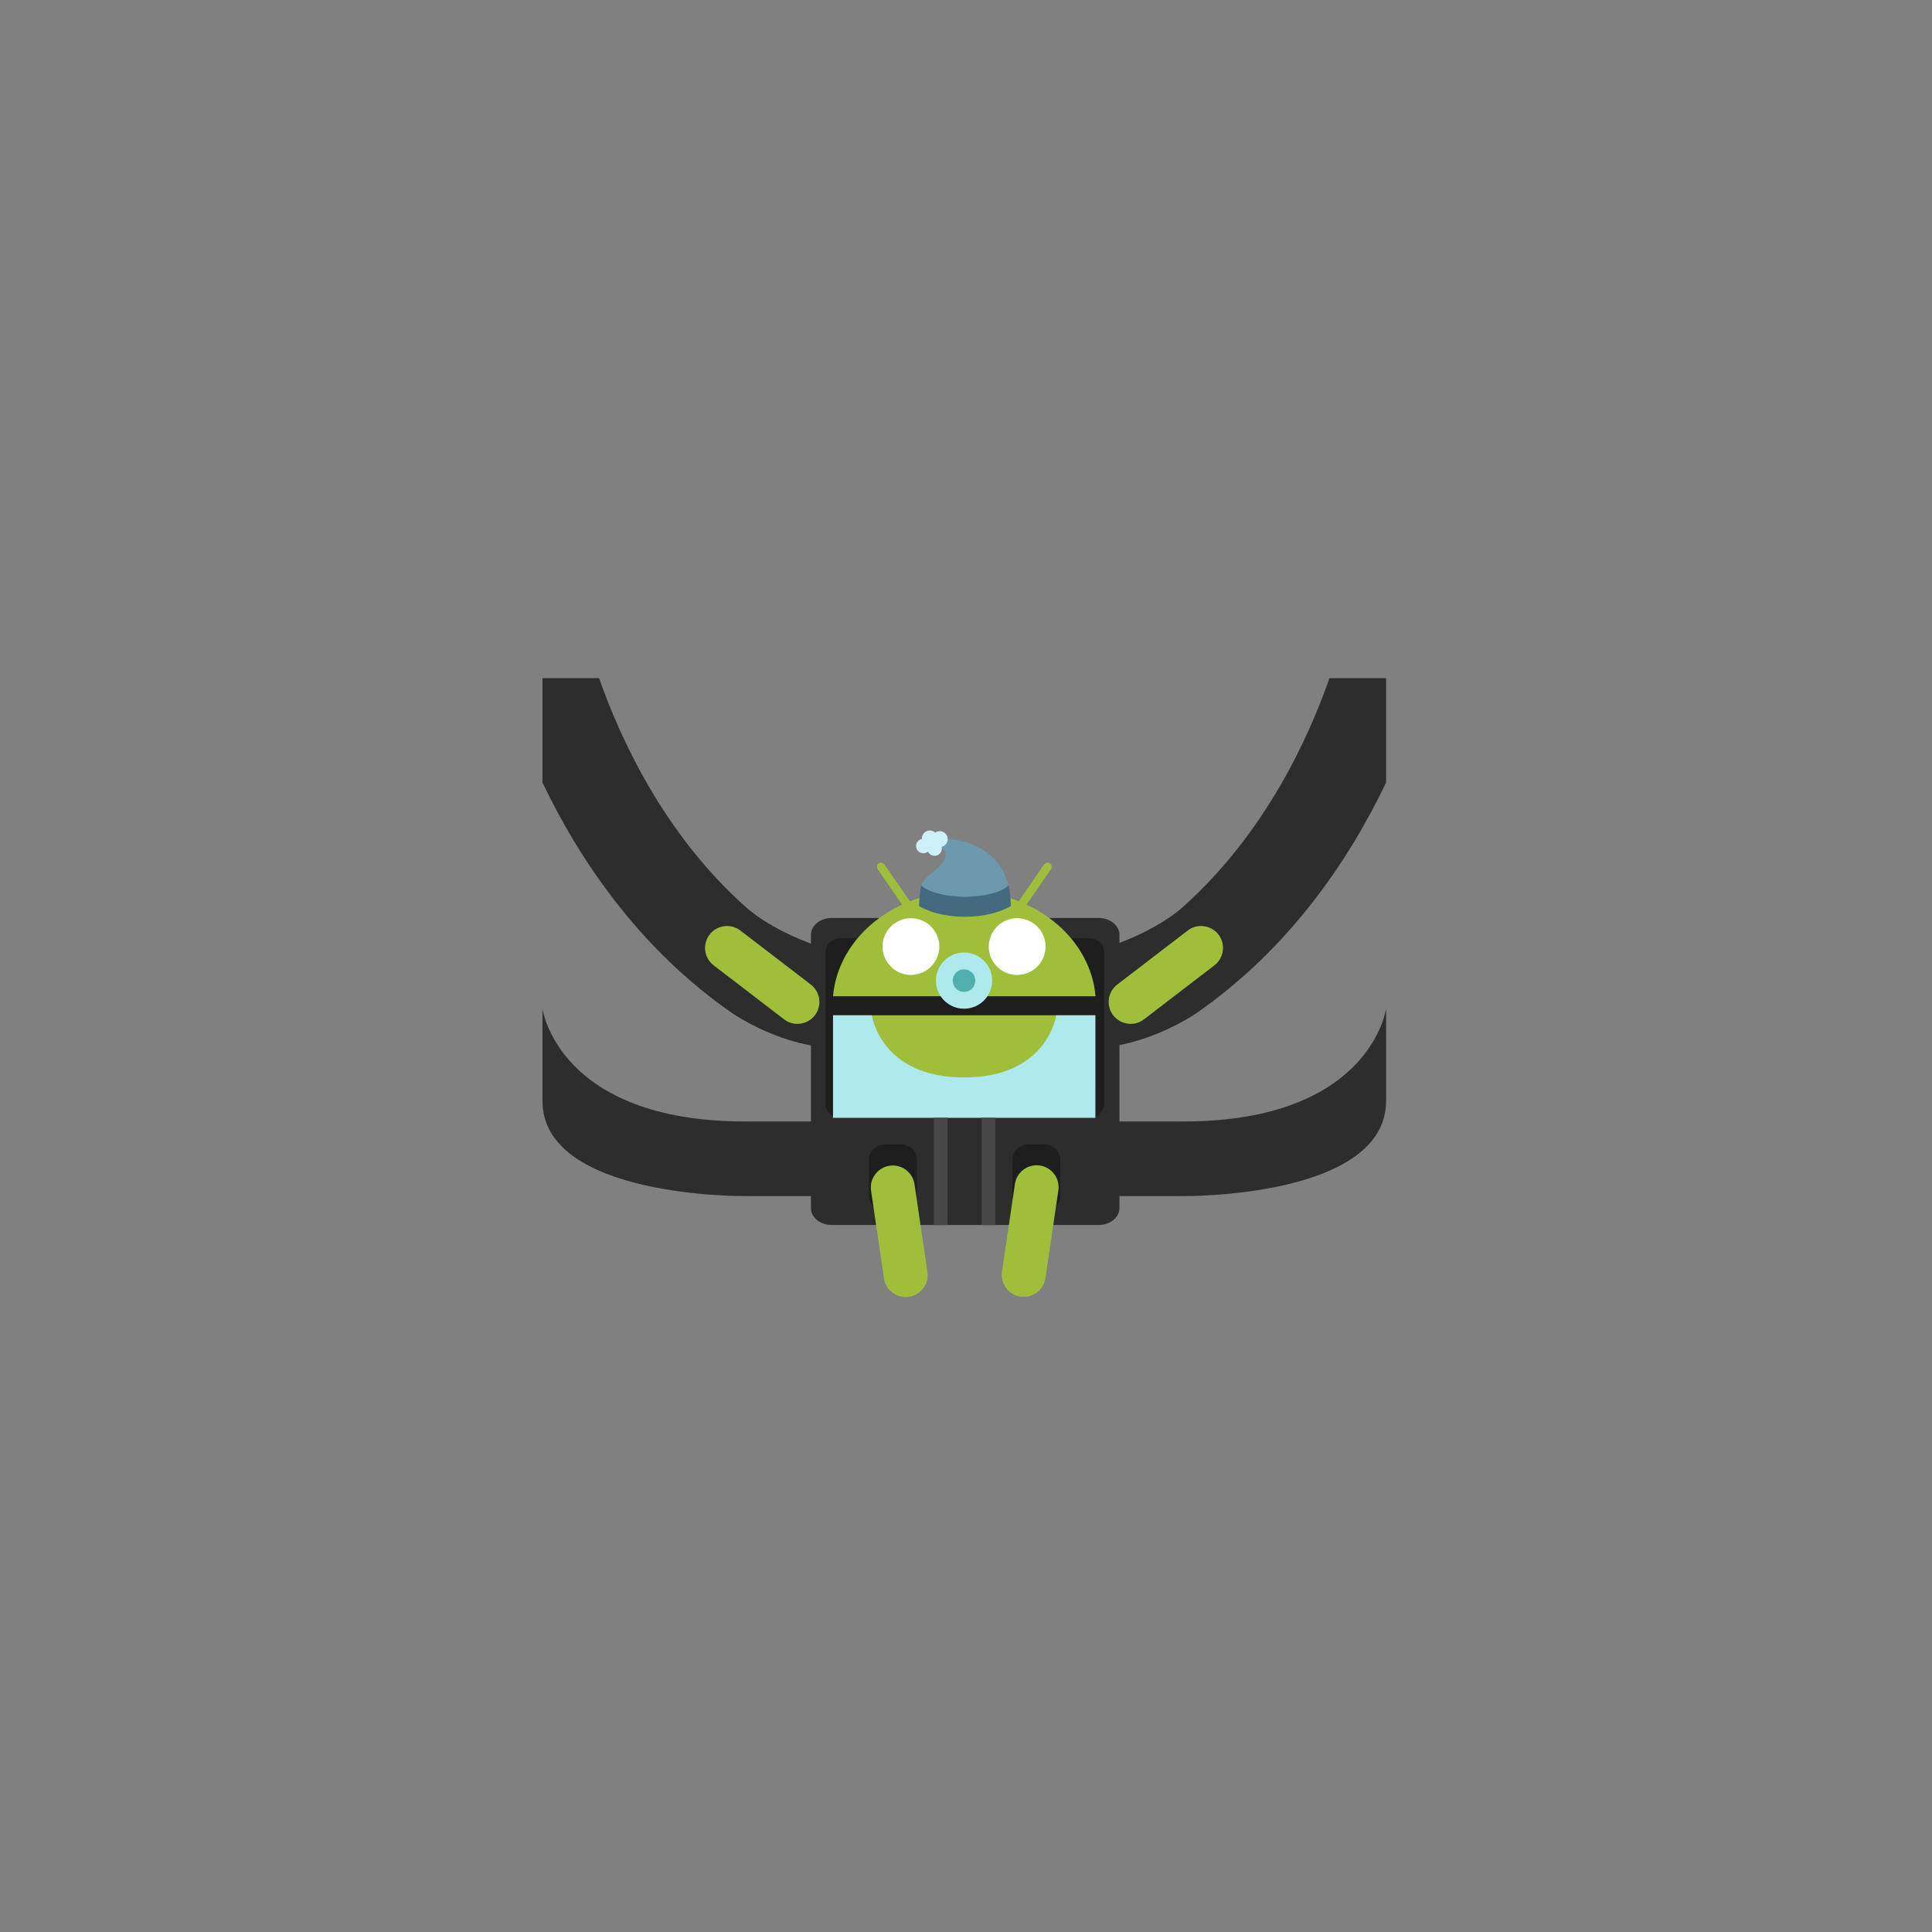 <?xml version="1.0" encoding="utf-8"?>
<!-- Generator: Adobe Illustrator 14.0.0, SVG Export Plug-In . SVG Version: 6.00 Build 43363)  -->
<!DOCTYPE svg PUBLIC "-//W3C//DTD SVG 1.1//EN" "http://www.w3.org/Graphics/SVG/1.1/DTD/svg11.dtd">
<svg version="1.1" id="content" xmlns="http://www.w3.org/2000/svg" xmlns:xlink="http://www.w3.org/1999/xlink" x="0px" y="0px"
	 width="500px" height="500px" viewBox="0 0 500 500" enable-background="new 0 0 500 500" xml:space="preserve">
<rect x="0" y="0" width="500" height="500" fill="#808080" stroke="none"/>
<g id="bounds" display="none">
	<rect x="107.358" y="113.559" fill="none" stroke="#23170D" stroke-width="1.26" width="284.07" height="284.07"/>
</g>
<g id="accessory">
	<path fill="#2D2D2D" d="M289.707,249.605v-7.661c0-2.416-2.418-4.374-5.4-4.374h-69.04c-2.981,0-5.399,1.958-5.399,4.374v7.948
		v20.566v22.118v13.528v6.553c0,2.416,2.418,4.374,5.399,4.374h69.04c2.982,0,5.4-1.958,5.4-4.375v-6.552l0.001-13.53v-22.228
		L289.707,249.605z"/>
	<path fill="#2D2D2D" d="M306.24,309.549c0,0,52.48,0.57,52.48-24.648s-0.006-23.834-0.006-23.834s-3.986,29.17-52.475,29.17
		h-17.094l-1.522,19.313H306.24z"/>
	<path fill="#2D2D2D" d="M309.192,262.51c24.752-17.046,40.193-40.441,49.529-59.992v-27.016h-14.658
		c-5.377,15.426-16.65,40.186-37.826,59.119c0,0-6.034,5.923-19.186,10.35c0,10.923,0,25.873,0,25.873
		S297.151,270.138,309.192,262.51z"/>
	<path fill="#2D2D2D" d="M211.49,309.549l-1.521-19.313h-17.096c-48.49,0-52.477-29.17-52.477-29.17s-0.004-1.387-0.004,23.834
		c0,25.223,52.48,24.648,52.48,24.648H211.49z"/>
	<path fill="#2D2D2D" d="M212.061,270.844c0,0,0-14.949,0-25.873c-13.152-4.427-19.188-10.35-19.188-10.35
		c-21.176-18.935-32.446-43.693-37.826-59.119h-14.656v27.016c9.338,19.551,24.779,42.945,49.531,59.992
		C201.965,270.138,212.061,270.844,212.061,270.844z"/>
	<path fill="#1E1E1E" d="M285.739,285.76c0,1.936-1.713,3.502-3.827,3.502h-64.444c-2.112,0-3.83-1.566-3.83-3.502v-39.444
		c0-1.935,1.718-3.503,3.83-3.503h64.442c2.114,0,3.829,1.568,3.829,3.503V285.76L285.739,285.76z"/>
	<path fill="#1E1E1E" d="M237.301,309.5c0,2.256-1.83,4.084-4.09,4.084h-4.248c-2.258,0-4.089-1.828-4.089-4.084v-9.271
		c0-2.256,1.831-4.082,4.089-4.082h4.248c2.26,0,4.09,1.826,4.09,4.08V309.5L237.301,309.5z"/>
	<path fill="#1E1E1E" d="M274.411,309.5c0,2.256-1.829,4.084-4.088,4.084h-4.249c-2.257,0-4.088-1.828-4.088-4.084v-9.271
		c0-2.256,1.831-4.082,4.088-4.082h4.249c2.259,0,4.088,1.826,4.088,4.08V309.5z"/>
	<rect x="215.589" y="262.756" fill="#9FBF3B" width="67.934" height="26.506"/>
	<path fill="#9FBF3B" d="M265.66,234.112l6.276-9.096c0.37-0.541,0.276-1.25-0.205-1.586c-0.485-0.333-1.189-0.169-1.559,0.373
		l-6.52,9.448c-4.296-1.69-9.066-2.631-14.096-2.631s-9.802,0.938-14.097,2.631l-6.518-9.448c-0.374-0.541-1.068-0.706-1.558-0.373
		c-0.485,0.334-0.579,1.044-0.207,1.586l6.274,9.096c-9.976,4.634-16.971,13.439-17.864,23.718h67.934
		C282.635,247.552,275.638,238.746,265.66,234.112"/>
	<path fill="#FFFFFF" d="M235.748,252.312c-4.061,0-7.351-3.284-7.351-7.34c0-4.054,3.286-7.341,7.351-7.341
		c4.059,0,7.345,3.286,7.345,7.341C243.095,249.026,239.807,252.312,235.748,252.312"/>
	<path fill="#FFFFFF" d="M263.237,252.312c4.061,0,7.351-3.284,7.351-7.34c0-4.054-3.288-7.341-7.351-7.341
		c-4.059,0-7.347,3.286-7.347,7.341C255.888,249.026,259.178,252.312,263.237,252.312"/>
	<ellipse fill="#AEEAED" cx="249.491" cy="253.783" rx="7.28" ry="7.269"/>
	<ellipse fill="#52AFAF" cx="249.491" cy="253.784" rx="2.931" ry="2.925"/>
	<path fill="#9FBF3B" d="M209.838,254.801c2.488,1.91,2.958,5.471,1.045,7.957l0,0c-1.909,2.484-5.479,2.951-7.965,1.043
		l-18.229-13.978c-2.488-1.909-2.958-5.472-1.045-7.955l0,0c1.909-2.485,5.478-2.953,7.967-1.045L209.838,254.801z"/>
	<path fill="#9FBF3B" d="M225.43,308.133c-0.455-3.102,1.692-5.98,4.797-6.438l0,0c3.104-0.455,5.991,1.688,6.446,4.787
		l3.343,22.705c0.454,3.104-1.691,5.982-4.796,6.438l0,0c-3.106,0.455-5.991-1.688-6.449-4.787L225.43,308.133z"/>
	<path fill="#9FBF3B" d="M273.901,308.074c0.454-3.102-1.691-5.98-4.796-6.439l0,0c-3.108-0.455-5.991,1.689-6.447,4.789
		l-3.343,22.703c-0.456,3.102,1.69,5.982,4.796,6.439l0,0c3.106,0.455,5.992-1.689,6.447-4.787L273.901,308.074z"/>
	<path fill="#9FBF3B" d="M289.145,254.801c-2.486,1.91-2.956,5.471-1.045,7.957l0,0c1.911,2.484,5.479,2.951,7.967,1.043
		l18.227-13.978c2.488-1.909,2.958-5.472,1.045-7.955l0,0c-1.909-2.485-5.479-2.953-7.967-1.045L289.145,254.801z"/>
	<path fill="#AEEAED" d="M273.36,262.756c0,0-2.23,16.092-23.868,16.092c-21.64,0-23.866-16.092-23.866-16.092h-10.036v26.506
		h33.904h33.902l0.002-26.506H273.36z"/>
	<rect x="241.675" y="289.261" fill="#474747" width="3.53" height="27.785"/>
	<rect x="254.051" y="289.261" fill="#474747" width="3.528" height="27.785"/>
	<path fill="#6D99AF" d="M238.264,229.948c0,0,0.061-1.691,1.868-3.177c1.811-1.481,7.114-5.233,3.179-7.686
		c0.324-2.055,0.324-2.055,0.324-2.055s13.88-0.648,17.401,12.086l-3.343,4.602h-7.97L238.264,229.948z"/>
	<path fill="#45697F" d="M261.036,229.118c-3.106,3.003-11.309,2.985-11.309,2.985s-8.201,0.019-11.308-2.985
		c-0.554,2.546-0.554,5.37-0.554,5.37s4.118,2.768,11.859,2.768c7.744,0,11.864-2.768,11.864-2.768S261.592,231.664,261.036,229.118
		z"/>
	<path fill="#CDEFF7" d="M245.265,217.161c0-1.135-0.922-2.055-2.057-2.055c-0.436,0-0.841,0.137-1.173,0.367
		c-0.368-0.34-0.859-0.55-1.399-0.55c-1.136,0-2.058,0.92-2.058,2.055c0,0.046,0.004,0.088,0.006,0.132
		c-0.86,0.169-1.512,0.928-1.512,1.838c0,1.035,0.839,1.875,1.878,1.875c0.458,0,0.878-0.166,1.205-0.439
		c0.295,0.649,0.948,1.104,1.709,1.104c1.037,0,1.876-0.84,1.876-1.875c0-0.156-0.021-0.309-0.059-0.452
		C244.59,218.944,245.265,218.132,245.265,217.161z"/>
</g>
<rect id="position" x="0" y="0" display="none" fill="none" stroke="#2D2D2D" width="500" height="500"/>
</svg>
